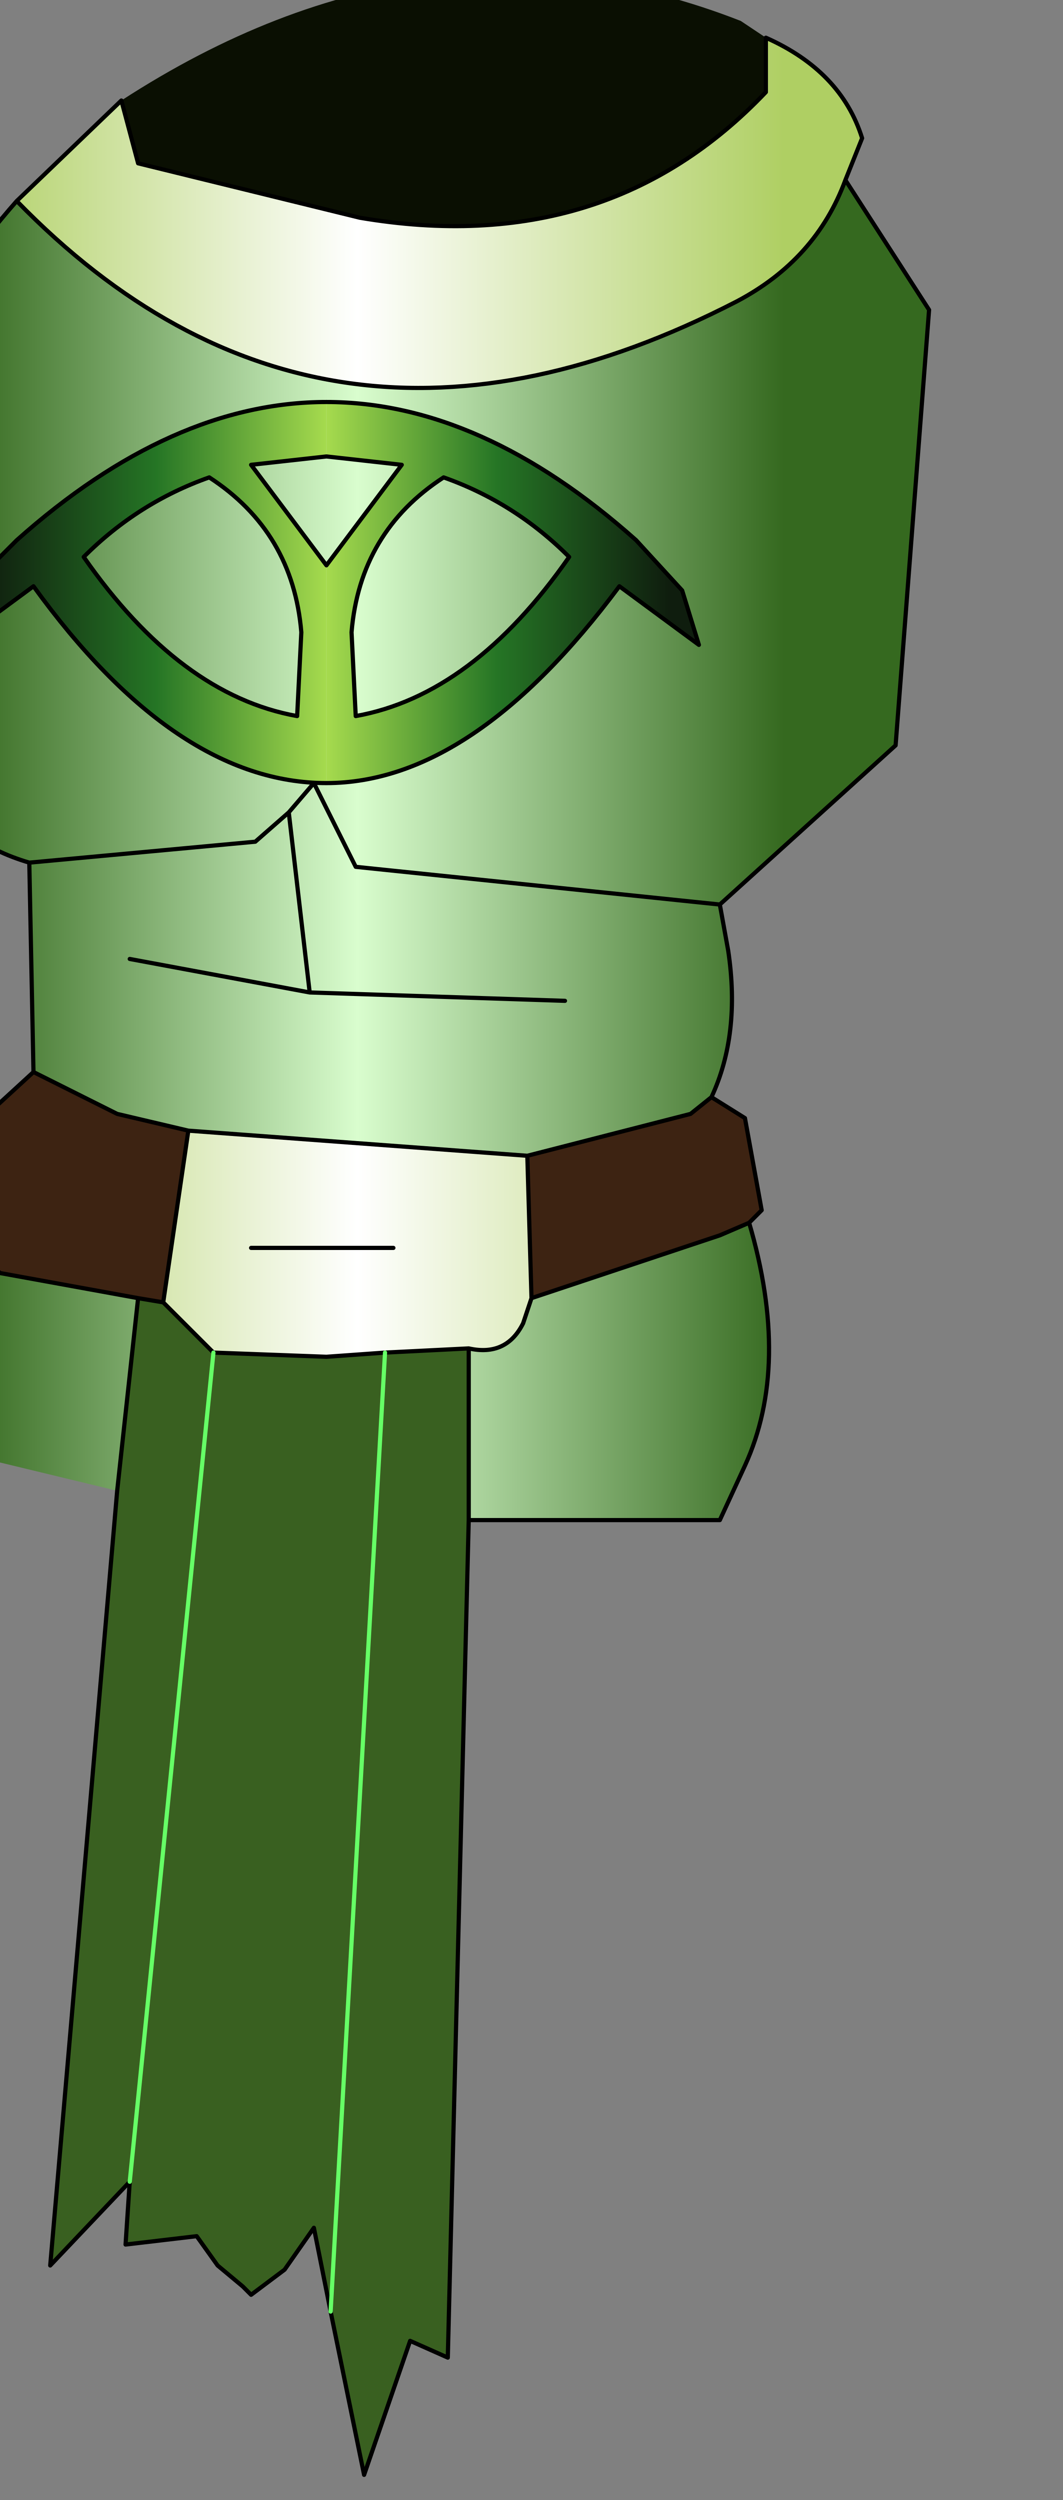 <?xml version="1.0" encoding="UTF-8" standalone="no"?>
<svg xmlns:xlink="http://www.w3.org/1999/xlink" height="29.85px" width="12.7px" xmlns="http://www.w3.org/2000/svg">
  <rect width="100%" height="100%" fill="#808080" stroke="none"/>
  <g transform="matrix(1.0, 0.0, 0.0, 1.0, 0.0, 0.0)">
    <path d="M5.6 18.15 L5.35 28.15 4.9 27.95 4.35 29.55 3.95 27.6 3.75 26.6 3.4 27.1 3.0 27.4 2.9 27.3 2.6 27.05 2.35 26.7 1.5 26.8 1.55 26.05 0.6 27.05 1.4 17.8 1.65 15.5 1.95 15.55 2.55 16.15 3.9 16.2 4.6 16.15 5.6 16.1 5.6 18.15 M2.55 16.15 L1.55 26.05 2.55 16.15 M4.6 16.15 L3.95 27.6 4.6 16.15" fill="#396020" fill-rule="evenodd" stroke="none"/>
    <path d="M10.1 2.15 L11.1 3.7 10.7 8.9 8.6 10.8 4.25 10.35 3.75 9.35 3.45 9.7 3.05 10.05 0.35 10.3 3.05 10.05 3.45 9.7 3.75 9.35 4.25 10.35 8.6 10.8 8.7 11.35 Q8.85 12.35 8.5 13.1 L8.25 13.3 6.3 13.8 2.25 13.5 1.4 13.3 0.4 12.8 0.35 10.3 Q-0.5 10.05 -0.8 9.4 -2.75 5.75 0.2 2.4 3.85 6.15 8.8 3.6 9.75 3.1 10.1 2.15 M8.95 14.6 Q9.45 16.3 8.9 17.5 L8.6 18.15 5.6 18.15 5.6 16.1 Q6.05 16.2 6.25 15.8 L6.35 15.5 8.6 14.75 8.95 14.6 M1.4 17.8 L-0.05 17.45 -0.5 17.4 -0.2 15.0 0.0 15.2 1.65 15.5 1.4 17.8 M3.7 11.85 L6.75 11.95 3.7 11.85 1.55 11.45 3.7 11.85 3.45 9.7 3.7 11.85" fill="url(#gradient0)" fill-rule="evenodd" stroke="none"/>
    <path d="M8.5 13.1 L8.9 13.35 9.1 14.45 8.95 14.6 8.6 14.75 6.35 15.5 6.3 13.8 8.25 13.3 8.5 13.1 M-0.2 15.0 L-0.2 13.35 0.4 12.8 1.4 13.3 2.25 13.5 1.95 15.55 1.65 15.5 0.0 15.2 -0.2 15.0" fill="#3d2312" fill-rule="evenodd" stroke="none"/>
    <path d="M1.45 1.2 Q5.15 -1.2 8.85 0.25 L9.15 0.45 9.15 1.1 Q7.25 3.1 4.3 2.6 L1.65 1.95 1.45 1.2" fill="#0a0f02" fill-rule="evenodd" stroke="none"/>
    <path d="M10.1 2.15 Q9.75 3.1 8.8 3.6 3.85 6.15 0.2 2.4 L1.45 1.2 1.65 1.95 4.3 2.6 Q7.25 3.1 9.15 1.1 L9.15 0.45 Q10.05 0.85 10.3 1.65 L10.1 2.15 M6.3 13.8 L6.35 15.5 6.25 15.8 Q6.05 16.2 5.6 16.1 L4.6 16.15 3.9 16.2 2.55 16.15 1.95 15.55 2.25 13.5 6.3 13.8 M4.7 14.9 L3.0 14.9 4.7 14.9" fill="url(#gradient1)" fill-rule="evenodd" stroke="none"/>
    <path d="M8.6 10.8 L10.7 8.9 11.1 3.7 10.1 2.15 Q9.75 3.1 8.8 3.6 3.85 6.15 0.2 2.4 -2.75 5.75 -0.8 9.4 -0.5 10.05 0.35 10.3 L3.05 10.05 3.45 9.7 3.75 9.35 4.25 10.35 8.6 10.8 8.7 11.35 Q8.85 12.35 8.5 13.1 L8.9 13.35 9.1 14.45 8.95 14.6 Q9.45 16.3 8.9 17.5 L8.6 18.15 5.6 18.15 5.35 28.15 4.9 27.95 4.35 29.55 3.95 27.6 3.75 26.6 3.4 27.1 3.0 27.4 2.9 27.3 2.6 27.05 2.35 26.7 1.5 26.8 1.55 26.05 0.6 27.05 1.4 17.8 1.65 15.5 0.0 15.2 -0.2 15.0 -0.2 13.35 0.4 12.8 0.35 10.3 M-0.5 17.4 L-0.2 15.0 M1.45 1.2 L1.65 1.95 4.3 2.6 Q7.25 3.1 9.15 1.1 L9.15 0.45 Q10.05 0.85 10.3 1.65 L10.1 2.15 M1.45 1.2 L0.2 2.4 M1.55 11.45 L3.7 11.85 3.45 9.7 M6.75 11.95 L3.7 11.85 M6.35 15.5 L8.6 14.75 8.95 14.6 M8.5 13.1 L8.25 13.3 6.3 13.8 6.35 15.5 6.25 15.8 Q6.05 16.2 5.6 16.1 L5.6 18.15 M3.0 14.9 L4.7 14.9 M0.4 12.8 L1.4 13.3 2.25 13.5 6.3 13.8 M1.95 15.55 L1.65 15.5 M2.55 16.15 L1.95 15.55 2.25 13.5 M2.55 16.15 L3.9 16.2 4.6 16.15 5.6 16.1" fill="none" stroke="#000000" stroke-linecap="round" stroke-linejoin="round" stroke-width="0.05"/>
    <path d="M3.95 27.6 L4.6 16.15 M1.55 26.05 L2.55 16.15" fill="none" stroke="#66ff66" stroke-linecap="round" stroke-linejoin="round" stroke-width="0.05"/>
    <path d="M3.9 4.8 Q5.75 4.8 7.6 6.45 L8.15 7.05 8.35 7.7 7.4 7.0 Q5.65 9.35 3.9 9.35 L3.9 6.75 4.8 5.55 3.9 5.45 3.9 4.8 M6.8 6.65 Q6.15 6.0 5.3 5.7 4.3 6.35 4.2 7.55 L4.25 8.55 Q5.65 8.3 6.8 6.65" fill="url(#gradient2)" fill-rule="evenodd" stroke="none"/>
    <path d="M3.9 9.35 Q2.1 9.35 0.4 7.0 L-0.55 7.7 -0.4 7.05 0.2 6.45 Q2.05 4.8 3.9 4.8 L3.9 5.45 3.0 5.55 3.9 6.75 3.9 9.35 M2.5 5.7 Q1.65 6.0 1.0 6.65 2.15 8.3 3.55 8.55 L3.6 7.55 Q3.5 6.35 2.5 5.7" fill="url(#gradient3)" fill-rule="evenodd" stroke="none"/>
    <path d="M3.9 4.8 Q5.75 4.8 7.6 6.45 L8.15 7.05 8.35 7.7 7.4 7.0 Q5.65 9.35 3.9 9.35 2.1 9.35 0.4 7.0 L-0.55 7.7 -0.4 7.05 0.2 6.45 Q2.05 4.8 3.9 4.8 M3.9 5.45 L4.8 5.55 3.9 6.75 3.0 5.55 3.9 5.45 M6.8 6.65 Q5.65 8.3 4.25 8.55 L4.2 7.55 Q4.3 6.35 5.3 5.7 6.15 6.0 6.8 6.65 M2.5 5.7 Q1.65 6.0 1.0 6.65 2.15 8.3 3.55 8.55 L3.6 7.55 Q3.5 6.35 2.5 5.7 Z" fill="none" stroke="#000000" stroke-linecap="round" stroke-linejoin="round" stroke-width="0.05"/>
  </g>
  <defs>
    <linearGradient gradientTransform="matrix(0.006, 0.0, 0.0, 0.005, 4.45, 4.65)" gradientUnits="userSpaceOnUse" id="gradient0" spreadMethod="pad" x1="-819.2" x2="819.2">
      <stop offset="0.0" stop-color="#35691f"/>
      <stop offset="0.482" stop-color="#d9fdce"/>
      <stop offset="1.0" stop-color="#35691f"/>
    </linearGradient>
    <linearGradient gradientTransform="matrix(0.006, 0.0, 0.0, 0.005, 4.45, 4.65)" gradientUnits="userSpaceOnUse" id="gradient1" spreadMethod="pad" x1="-819.2" x2="819.2">
      <stop offset="0.0" stop-color="#afcf63"/>
      <stop offset="0.482" stop-color="#ffffff"/>
      <stop offset="1.0" stop-color="#afcf63"/>
    </linearGradient>
    <linearGradient gradientTransform="matrix(-0.005, 0.0, 0.0, 0.003, 3.9, 7.05)" gradientUnits="userSpaceOnUse" id="gradient2" spreadMethod="pad" x1="-819.2" x2="819.2">
      <stop offset="0.0" stop-color="#0f1d0e"/>
      <stop offset="0.251" stop-color="#257525"/>
      <stop offset="0.518" stop-color="#afe251"/>
      <stop offset="0.722" stop-color="#257525"/>
      <stop offset="1.0" stop-color="#0f1d0e"/>
    </linearGradient>
    <linearGradient gradientTransform="matrix(0.005, 0.0, 0.0, 0.003, 3.9, 7.05)" gradientUnits="userSpaceOnUse" id="gradient3" spreadMethod="pad" x1="-819.2" x2="819.2">
      <stop offset="0.0" stop-color="#0f1d0e"/>
      <stop offset="0.251" stop-color="#257525"/>
      <stop offset="0.518" stop-color="#afe251"/>
      <stop offset="0.722" stop-color="#257525"/>
      <stop offset="1.0" stop-color="#0f1d0e"/>
    </linearGradient>
  </defs>
</svg>
